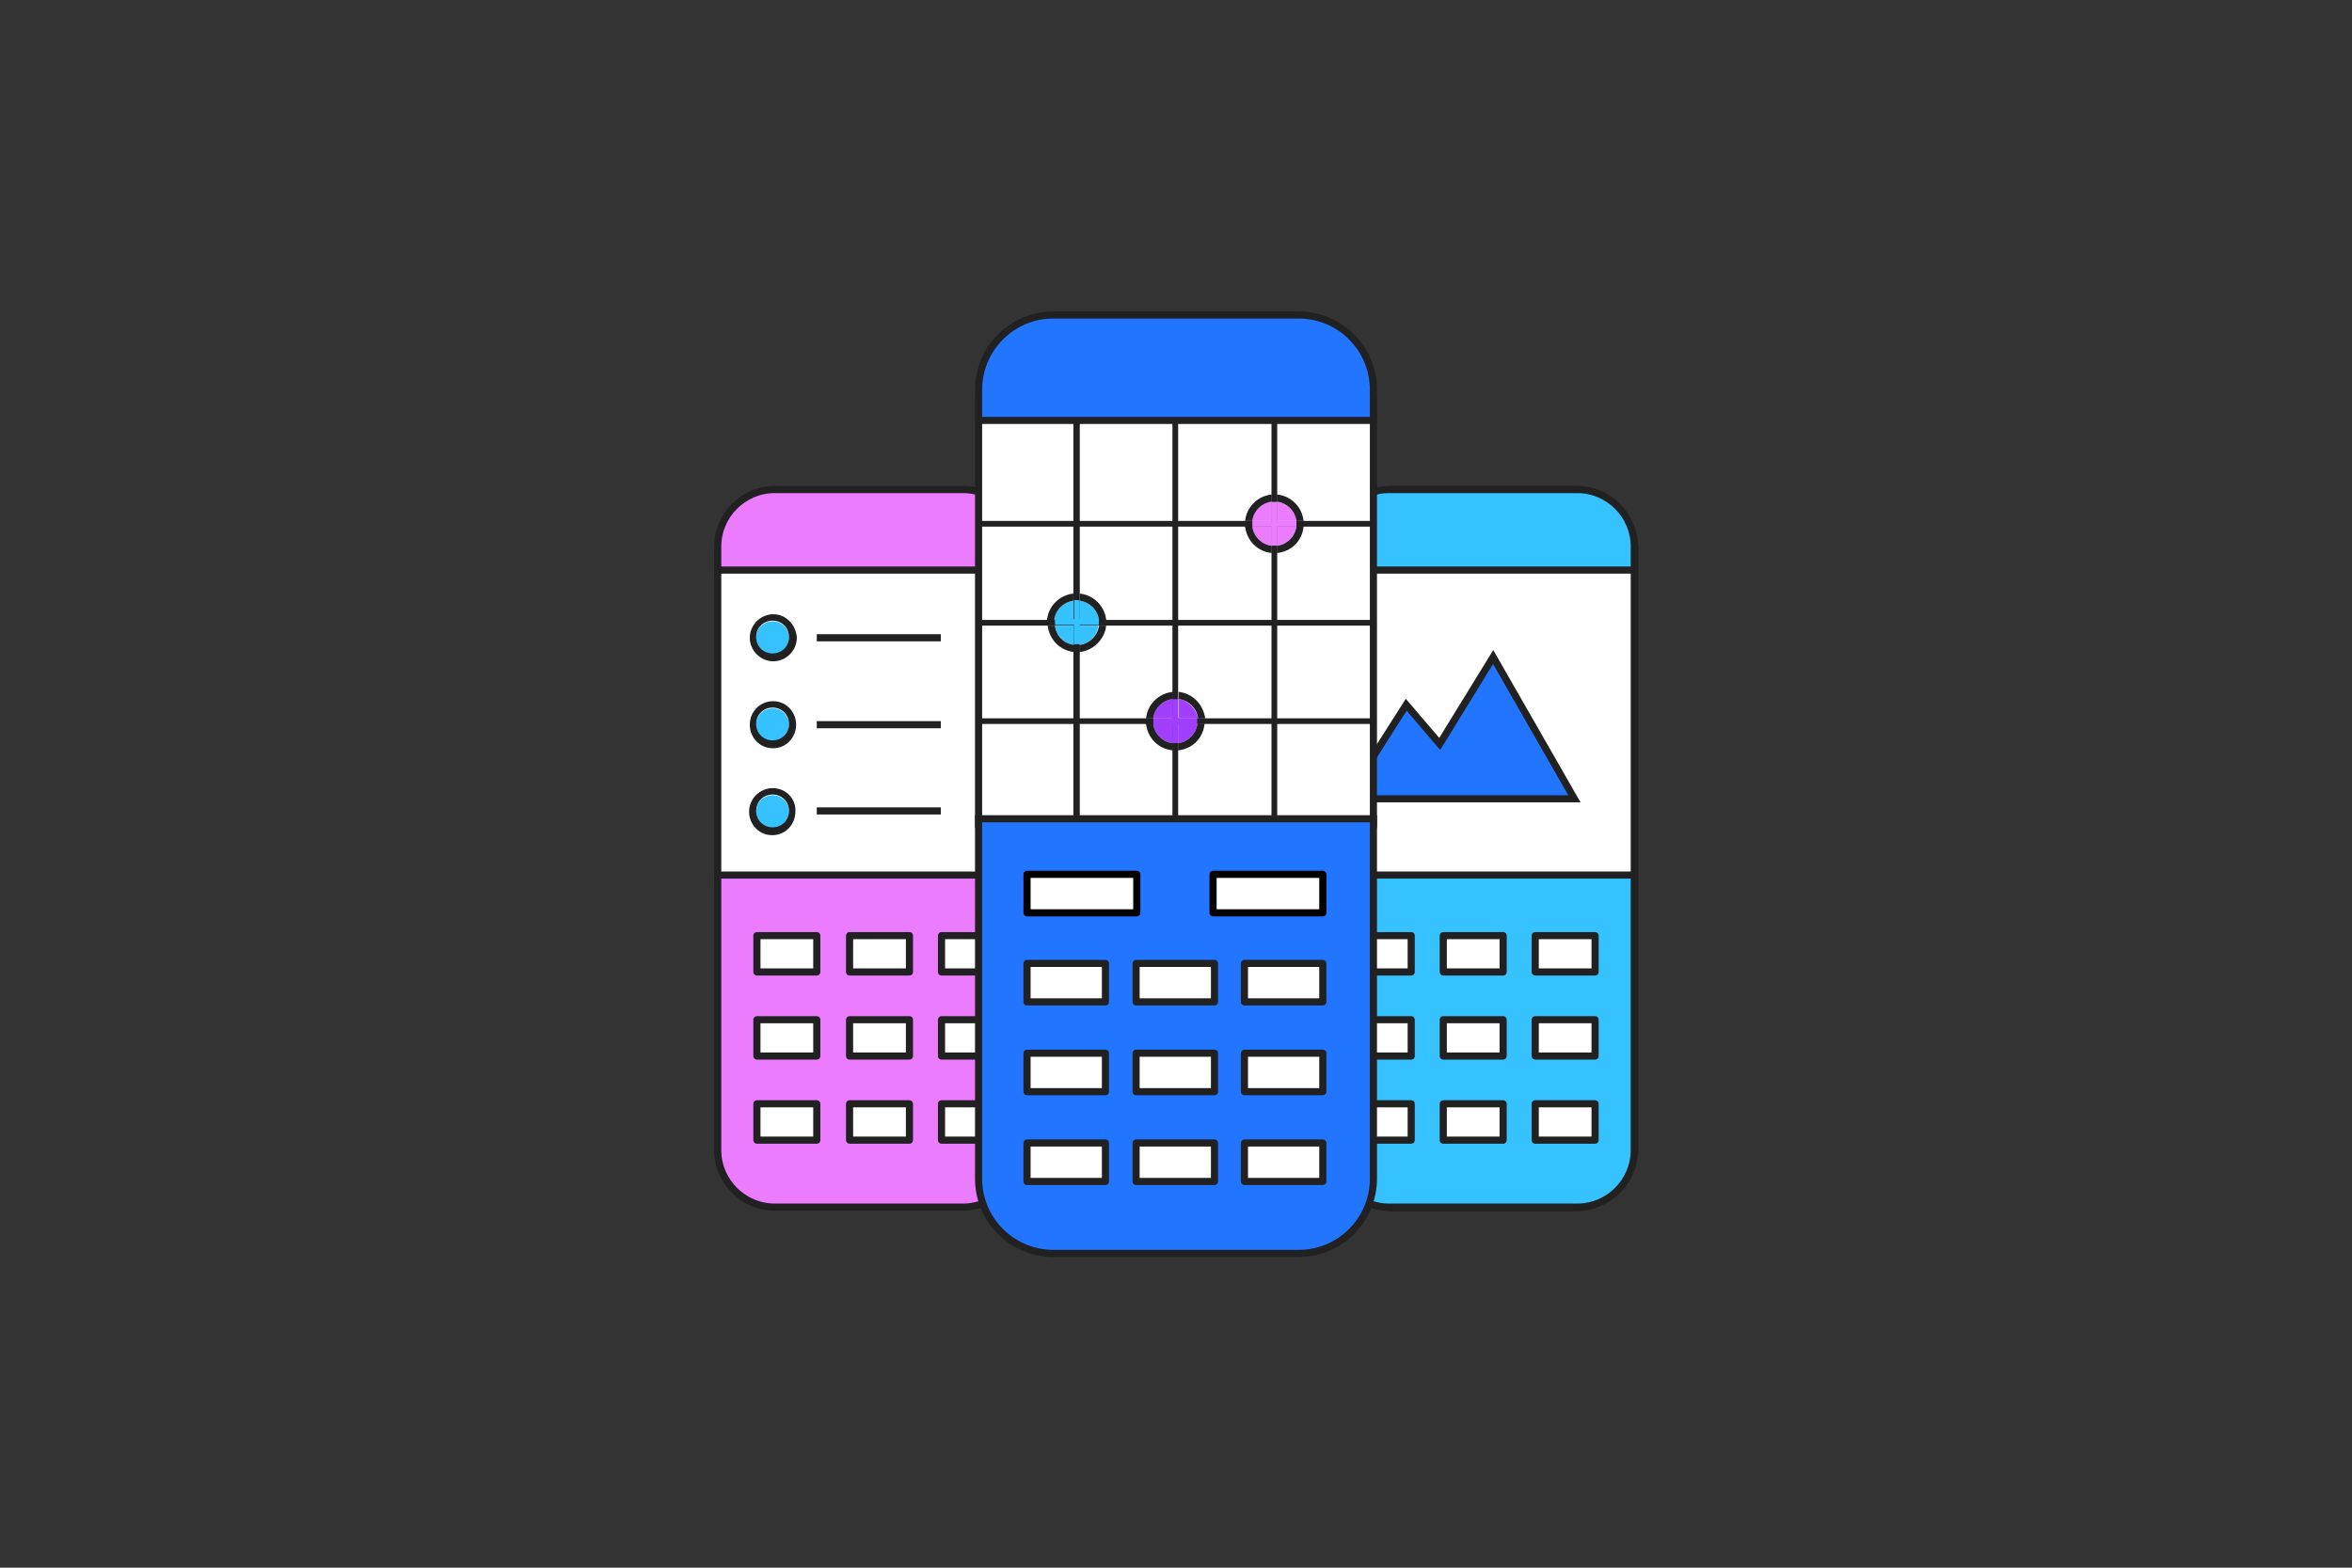 <svg id="Layer_1" xmlns="http://www.w3.org/2000/svg" xmlns:xlink="http://www.w3.org/1999/xlink" viewBox="0 0 330 220"><rect x="0" y="0" width="330" height="220" fill="#333333" stroke="none"/><style>.st0{fill-rule:evenodd;clip-rule:evenodd;fill:#fff}.st1{fill:none;stroke:#212121;stroke-linejoin:round}.st2{fill-rule:evenodd;clip-rule:evenodd;fill:#2175ff}.st3{fill:none;stroke:#212121}.st4{fill-rule:evenodd;clip-rule:evenodd}.st4,.st6{fill:#35c2ff}.st7{fill:#212121}.st9{clip-path:url(#SVGID_2_)}.st10{fill:#eb7bff}.st11{fill:#a23eff}.st12{fill:#fff}.st13{fill:none;stroke:#000;stroke-linecap:round;stroke-linejoin:round;stroke-miterlimit:10}</style><path class="st0" d="M186.9 77.6h42.4v46.1h-42.4z"/><path class="st1" d="M186.9 77.6h42.4v46.1h-42.4z"/><path class="st2" d="M220.9 112.1l-11.4-19.9-7.5 12.2-4.7-5.5-8.4 13.2z"/><path class="st3" d="M220.9 112.1l-11.4-19.9-7.5 12.2-4.7-5.5-8.4 13.2z"/><path class="st3" d="M195.4 68.7h25.5c4.7 0 8.5 3.8 8.5 8.5V161c0 4.7-3.8 8.5-8.5 8.5h-25.5c-4.7 0-8.5-3.8-8.5-8.5V77.2c0-4.7 3.8-8.5 8.5-8.5z"/><path class="st4" d="M186.9 156.5v4.9c0 4.4 3.6 8 8 8h26.4c4.4 0 8-3.6 8-8v-38.6h-42.4v33.7zm0-79.8c0-4.4 3.6-8 8-8h26.4c4.4 0 8 3.6 8 8V80h-42.4v-3.3z"/><path class="st3" d="M186.9 156.5v4.9c0 4.4 3.6 8 8 8h26.4c4.4 0 8-3.6 8-8v-38.6h-42.4v33.7zm0-79.8c0-4.4 3.6-8 8-8h26.4c4.4 0 8 3.6 8 8V80h-42.4v-3.3z"/><path class="st0" d="M189.6 131.3h8.4v5.1h-8.4z"/><path class="st1" d="M189.6 131.3h8.4v5.1h-8.4z"/><path class="st0" d="M202.5 131.3h8.4v5.1h-8.4z"/><path class="st1" d="M202.5 131.3h8.4v5.1h-8.4z"/><path class="st0" d="M215.4 131.3h8.4v5.1h-8.4z"/><path class="st1" d="M215.4 131.3h8.4v5.1h-8.4z"/><path class="st0" d="M189.6 143.1h8.4v5.1h-8.4z"/><path class="st1" d="M189.6 143.1h8.4v5.1h-8.4z"/><path class="st0" d="M202.5 143.1h8.4v5.1h-8.4z"/><path class="st1" d="M202.5 143.1h8.4v5.1h-8.4z"/><path class="st0" d="M215.4 143.1h8.4v5.1h-8.4z"/><path class="st1" d="M215.4 143.1h8.4v5.1h-8.4z"/><path class="st0" d="M189.6 154.9h8.4v5.1h-8.4z"/><path class="st1" d="M189.6 154.9h8.4v5.1h-8.4z"/><path class="st0" d="M202.5 154.9h8.4v5.1h-8.4z"/><path class="st1" d="M202.5 154.9h8.4v5.1h-8.4z"/><path class="st0" d="M215.4 154.9h8.4v5.1h-8.4z"/><path class="st1" d="M215.4 154.9h8.4v5.1h-8.4z"/><path class="st0" d="M143.1 123.7h-42.4V77.6h42.4v46.1"/><path class="st1" d="M100.7 77.6h42.4v46.1h-42.4z"/><path d="M100.7 156.5v4.9c0 4.4 3.6 8 8 8h26.4c4.4 0 8-3.6 8-8v-38.6h-42.4v33.7zm0-79.8c0-4.4 3.6-8 8-8h26.4c4.4 0 8 3.6 8 8V80h-42.4v-3.3z" fill-rule="evenodd" clip-rule="evenodd" fill="#eb7bff"/><path class="st3" d="M100.7 156.5v4.9c0 4.4 3.6 8 8 8h26.4c4.4 0 8-3.6 8-8v-38.6h-42.4v33.7zm0-79.8c0-4.4 3.6-8 8-8h26.4c4.4 0 8 3.6 8 8V80h-42.4v-3.3z"/><path class="st0" d="M106.2 131.3h8.4v5.1h-8.4z"/><path class="st1" d="M106.2 131.3h8.4v5.1h-8.4z"/><path class="st0" d="M119.2 131.3h8.4v5.1h-8.4z"/><path class="st1" d="M119.2 131.3h8.4v5.1h-8.4z"/><path class="st0" d="M132.1 131.3h8.4v5.1h-8.4z"/><path class="st1" d="M132.1 131.3h8.4v5.1h-8.4z"/><path class="st0" d="M106.2 143.1h8.4v5.1h-8.4z"/><path class="st1" d="M106.2 143.1h8.4v5.1h-8.4z"/><path class="st0" d="M119.2 143.1h8.4v5.1h-8.4z"/><path class="st1" d="M119.2 143.1h8.4v5.1h-8.4z"/><path class="st0" d="M132.1 143.1h8.4v5.1h-8.4z"/><path class="st1" d="M132.1 143.1h8.4v5.1h-8.4z"/><path class="st0" d="M106.2 154.9h8.4v5.1h-8.4z"/><path class="st1" d="M106.2 154.9h8.4v5.1h-8.4z"/><path class="st0" d="M119.2 154.9h8.4v5.1h-8.4z"/><path class="st1" d="M119.2 154.9h8.4v5.1h-8.4z"/><path class="st0" d="M132.1 154.9h8.4v5.1h-8.4z"/><path class="st1" d="M132.1 154.9h8.4v5.1h-8.4z"/><path class="st6" d="M108.4 87.2c-1.3 0-2.3 1-2.3 2.3 0 1.3 1 2.3 2.3 2.3 1.3 0 2.3-1 2.3-2.3 0-1.3-1-2.3-2.3-2.3"/><path class="st7" d="M108.4 91.7c-1.3 0-2.3-1-2.3-2.3 0-1.3 1-2.3 2.3-2.3 1.3 0 2.3 1 2.3 2.3 0 1.3-1 2.3-2.3 2.3m.1-5.5c-1.8 0-3.3 1.5-3.3 3.3 0 1.8 1.5 3.3 3.3 3.3 1.8 0 3.3-1.5 3.3-3.3-.1-1.8-1.5-3.3-3.3-3.3"/><path class="st4" d="M114.6 89.5H132"/><path class="st3" d="M114.6 89.5H132"/><path class="st6" d="M108.4 99.4c-1.3 0-2.3 1-2.3 2.3 0 1.3 1 2.3 2.3 2.3 1.3 0 2.3-1 2.3-2.3 0-1.3-1-2.3-2.3-2.3"/><path class="st7" d="M108.4 103.9c-1.3 0-2.3-1-2.3-2.3 0-1.3 1-2.3 2.3-2.3 1.3 0 2.3 1 2.3 2.3 0 1.3-1 2.3-2.3 2.3m.1-5.5c-1.9 0-3.3 1.5-3.3 3.3 0 1.8 1.4 3.3 3.2 3.3h.1c1.8 0 3.2-1.5 3.2-3.3 0-1.8-1.4-3.3-3.2-3.3"/><path class="st4" d="M114.6 101.7H132"/><path class="st3" d="M114.6 101.7H132"/><path class="st6" d="M108.4 111.6c-1.3 0-2.3 1-2.3 2.3 0 1.3 1 2.3 2.3 2.3 1.3 0 2.3-1 2.3-2.3 0-1.3-1-2.3-2.3-2.3"/><path class="st7" d="M108.4 116.1c-1.3 0-2.3-1-2.3-2.3 0-1.3 1-2.3 2.3-2.3 1.3 0 2.3 1 2.3 2.3 0 1.3-1 2.3-2.3 2.3m0-5.5c-1.8 0-3.3 1.5-3.3 3.3 0 1.8 1.4 3.3 3.2 3.3h.1c1.8 0 3.2-1.5 3.2-3.3.1-1.9-1.4-3.3-3.2-3.3"/><path class="st4" d="M114.6 113.8H132"/><path class="st3" d="M114.6 113.8H132"/><path class="st0" d="M192.7 116h-55.4V55.8h55.4V116"/><path class="st1" d="M137.3 55.8h55.4V116h-55.4z"/><defs><path id="SVGID_1_" d="M192.7 121.4h-55.4V59h55.4v62.4"/></defs><clipPath id="SVGID_2_"><use xlink:href="#SVGID_1_" overflow="visible"/></clipPath><path d="M137.3 73.9h55.4v-.8h-55.4v.8m13.3-18.1v65.6h.9V55.8h-.9m13.9 0v65.6h.8V55.8h-.8m13.9 0v65.6h.8V55.8h-.8m-41.1 32h55.4V87h-55.4v.8m0 13.8h55.4v-.8h-55.4v.8" clip-path="url(#SVGID_2_)" fill="#212121"/><g class="st9"><path class="st10" d="M178.4 73.9h-2.7c.2 1.4 1.3 2.5 2.7 2.7v-2.7m3.5 0h-2.7v2.7c1.4-.2 2.5-1.3 2.7-2.7m-2.7-3.5v2.7h2.7c-.2-1.4-1.3-2.5-2.7-2.7m-.8 0c-1.4.2-2.5 1.3-2.7 2.7h2.7v-2.7"/><path class="st10" d="M178.8 70.4h-.4v2.7h-2.7v.8h2.7v2.7h.8v-2.7h2.7v-.4-.4h-2.7v-2.7h-.4"/><path class="st7" d="M175.7 73.9h-1c.2 1.9 1.7 3.5 3.7 3.7v-1c-1.4-.2-2.5-1.3-2.7-2.7m7.2 0h-1c-.2 1.4-1.3 2.5-2.7 2.7v1c2-.2 3.5-1.7 3.7-3.7m-3.7-4.5v1c1.4.2 2.5 1.3 2.7 2.7h1c-.2-1.9-1.7-3.5-3.7-3.7m-.8 0c-1.9.2-3.5 1.7-3.7 3.7h1c.2-1.4 1.3-2.5 2.7-2.7v-1"/><path class="st7" d="M179.2 76.6h-.8v1h.8v-1m-3.5-3.5h-1v.9h1v-.4-.5m7.2 0h-1v.8h1v-.4-.4m-4.1-3.7h-.4v1h.8v-1h-.4"/></g><g class="st9"><path class="st6" d="M150.6 87.8H148c.2 1.4 1.3 2.5 2.7 2.7v-2.7m3.4 0h-2.7v2.7c1.5-.2 2.6-1.3 2.7-2.7m-2.6-3.5V87h2.7c-.2-1.4-1.3-2.5-2.7-2.7m-.9 0c-1.4.2-2.5 1.3-2.7 2.7h2.7v-2.7"/><path class="st6" d="M151.1 84.2h-.4v2.7H148v.8h2.7v2.7h.8v-2.7h2.7v-.4-.4h-2.7v-2.7c-.2.1-.3 0-.4 0"/><path class="st7" d="M148 87.8h-1c.2 1.9 1.7 3.5 3.7 3.7v-1c-1.5-.2-2.5-1.3-2.7-2.7m7.2 0h-1c-.2 1.4-1.3 2.5-2.7 2.7v1c1.9-.2 3.5-1.8 3.7-3.7m-3.7-4.5v1c1.4.2 2.5 1.3 2.7 2.7h1c-.2-2-1.8-3.5-3.7-3.7m-.9 0c-1.9.2-3.5 1.7-3.7 3.7h1c.2-1.4 1.3-2.5 2.7-2.7v-1"/><path class="st7" d="M151.5 90.5h-.8v1h.8v-1m-3.5-3.6h-1v.8h1v-.4c-.1-.1-.1-.2 0-.4m7.2 0h-1v.8h1v-.4-.4m-4.1-3.7h-.5v1h.8v-1h-.3"/></g><g class="st9"><path class="st11" d="M164.5 101.6h-2.7c.2 1.4 1.3 2.5 2.7 2.7v-2.7m3.5 0h-2.7v2.7c1.4-.2 2.5-1.3 2.7-2.7m-3.5-3.5c-1.4.2-2.5 1.3-2.7 2.7h2.7v-2.7m.9 0v2.7h2.7c-.3-1.4-1.4-2.5-2.7-2.7"/><path class="st11" d="M164.9 98.1h-.4v2.7h-2.7v.8h2.7v2.7h.8v-2.7h2.7v-.4-.4h-2.7v-2.7h-.4"/><path class="st7" d="M161.8 101.6h-1c.2 1.9 1.7 3.5 3.7 3.7v-1c-1.4-.2-2.5-1.3-2.7-2.7m7.2 0h-1c-.2 1.4-1.3 2.5-2.7 2.7v1c2-.2 3.5-1.7 3.7-3.7m-4.5-4.5c-1.9.2-3.5 1.7-3.7 3.7h1c.2-1.4 1.3-2.5 2.7-2.7v-1m.9 0v1c1.4.2 2.5 1.3 2.7 2.7h1c-.3-2-1.8-3.5-3.7-3.7"/><path class="st7" d="M164.5 104.3v1h.8v-1h-.8m-2.7-3.5h-1v.9h1v-.4-.5m7.2 0h-1v.8h1v-.4-.4m-4.1-3.7h-.4v1h.8v-1h-.4"/></g><path class="st2" d="M137.3 158.9v6.5c0 5.8 4.7 10.5 10.5 10.5h34.4c5.8 0 10.5-4.7 10.5-10.5v-50.5h-55.4v44zm0-104.2c0-5.8 4.7-10.5 10.5-10.5h34.4c5.8 0 10.5 4.7 10.5 10.5V59h-55.4v-4.3z"/><path class="st3" d="M137.3 158.9v6.5c0 5.8 4.7 10.5 10.5 10.5h34.4c5.8 0 10.5-4.7 10.5-10.5v-50.5h-55.4v44zm0-104.2c0-5.8 4.7-10.5 10.5-10.5h34.4c5.8 0 10.5 4.7 10.5 10.5V59h-55.4v-4.3z"/><path class="st12" d="M144.1 122.7h15.4v5.4h-15.4z"/><path class="st13" d="M144.1 122.7h15.4v5.4h-15.4z"/><path class="st12" d="M170.2 128.1v-5.4h15.4v5.4z"/><path class="st13" d="M170.2 128.1v-5.4h15.4v5.4z"/><path class="st0" d="M144.1 135.2h11v5.4h-11z"/><path class="st1" d="M144.1 135.2h11v5.4h-11z"/><path class="st0" d="M159.4 135.2h11v5.4h-11z"/><path class="st1" d="M159.4 135.2h11v5.4h-11z"/><path class="st0" d="M174.6 135.2h11v5.4h-11z"/><path class="st1" d="M174.6 135.2h11v5.4h-11z"/><path class="st0" d="M144.1 147.8h11v5.4h-11z"/><path class="st1" d="M144.1 147.8h11v5.4h-11z"/><path class="st0" d="M159.4 147.8h11v5.4h-11z"/><path class="st1" d="M159.4 147.8h11v5.4h-11z"/><path class="st0" d="M174.6 147.8h11v5.4h-11z"/><path class="st1" d="M174.6 147.8h11v5.4h-11z"/><path class="st0" d="M144.1 160.4h11v5.4h-11z"/><path class="st1" d="M144.1 160.4h11v5.4h-11z"/><path class="st0" d="M159.4 160.4h11v5.4h-11z"/><path class="st1" d="M159.4 160.4h11v5.4h-11z"/><path class="st0" d="M174.6 160.4h11v5.4h-11z"/><path class="st1" d="M174.6 160.4h11v5.4h-11z"/></svg>